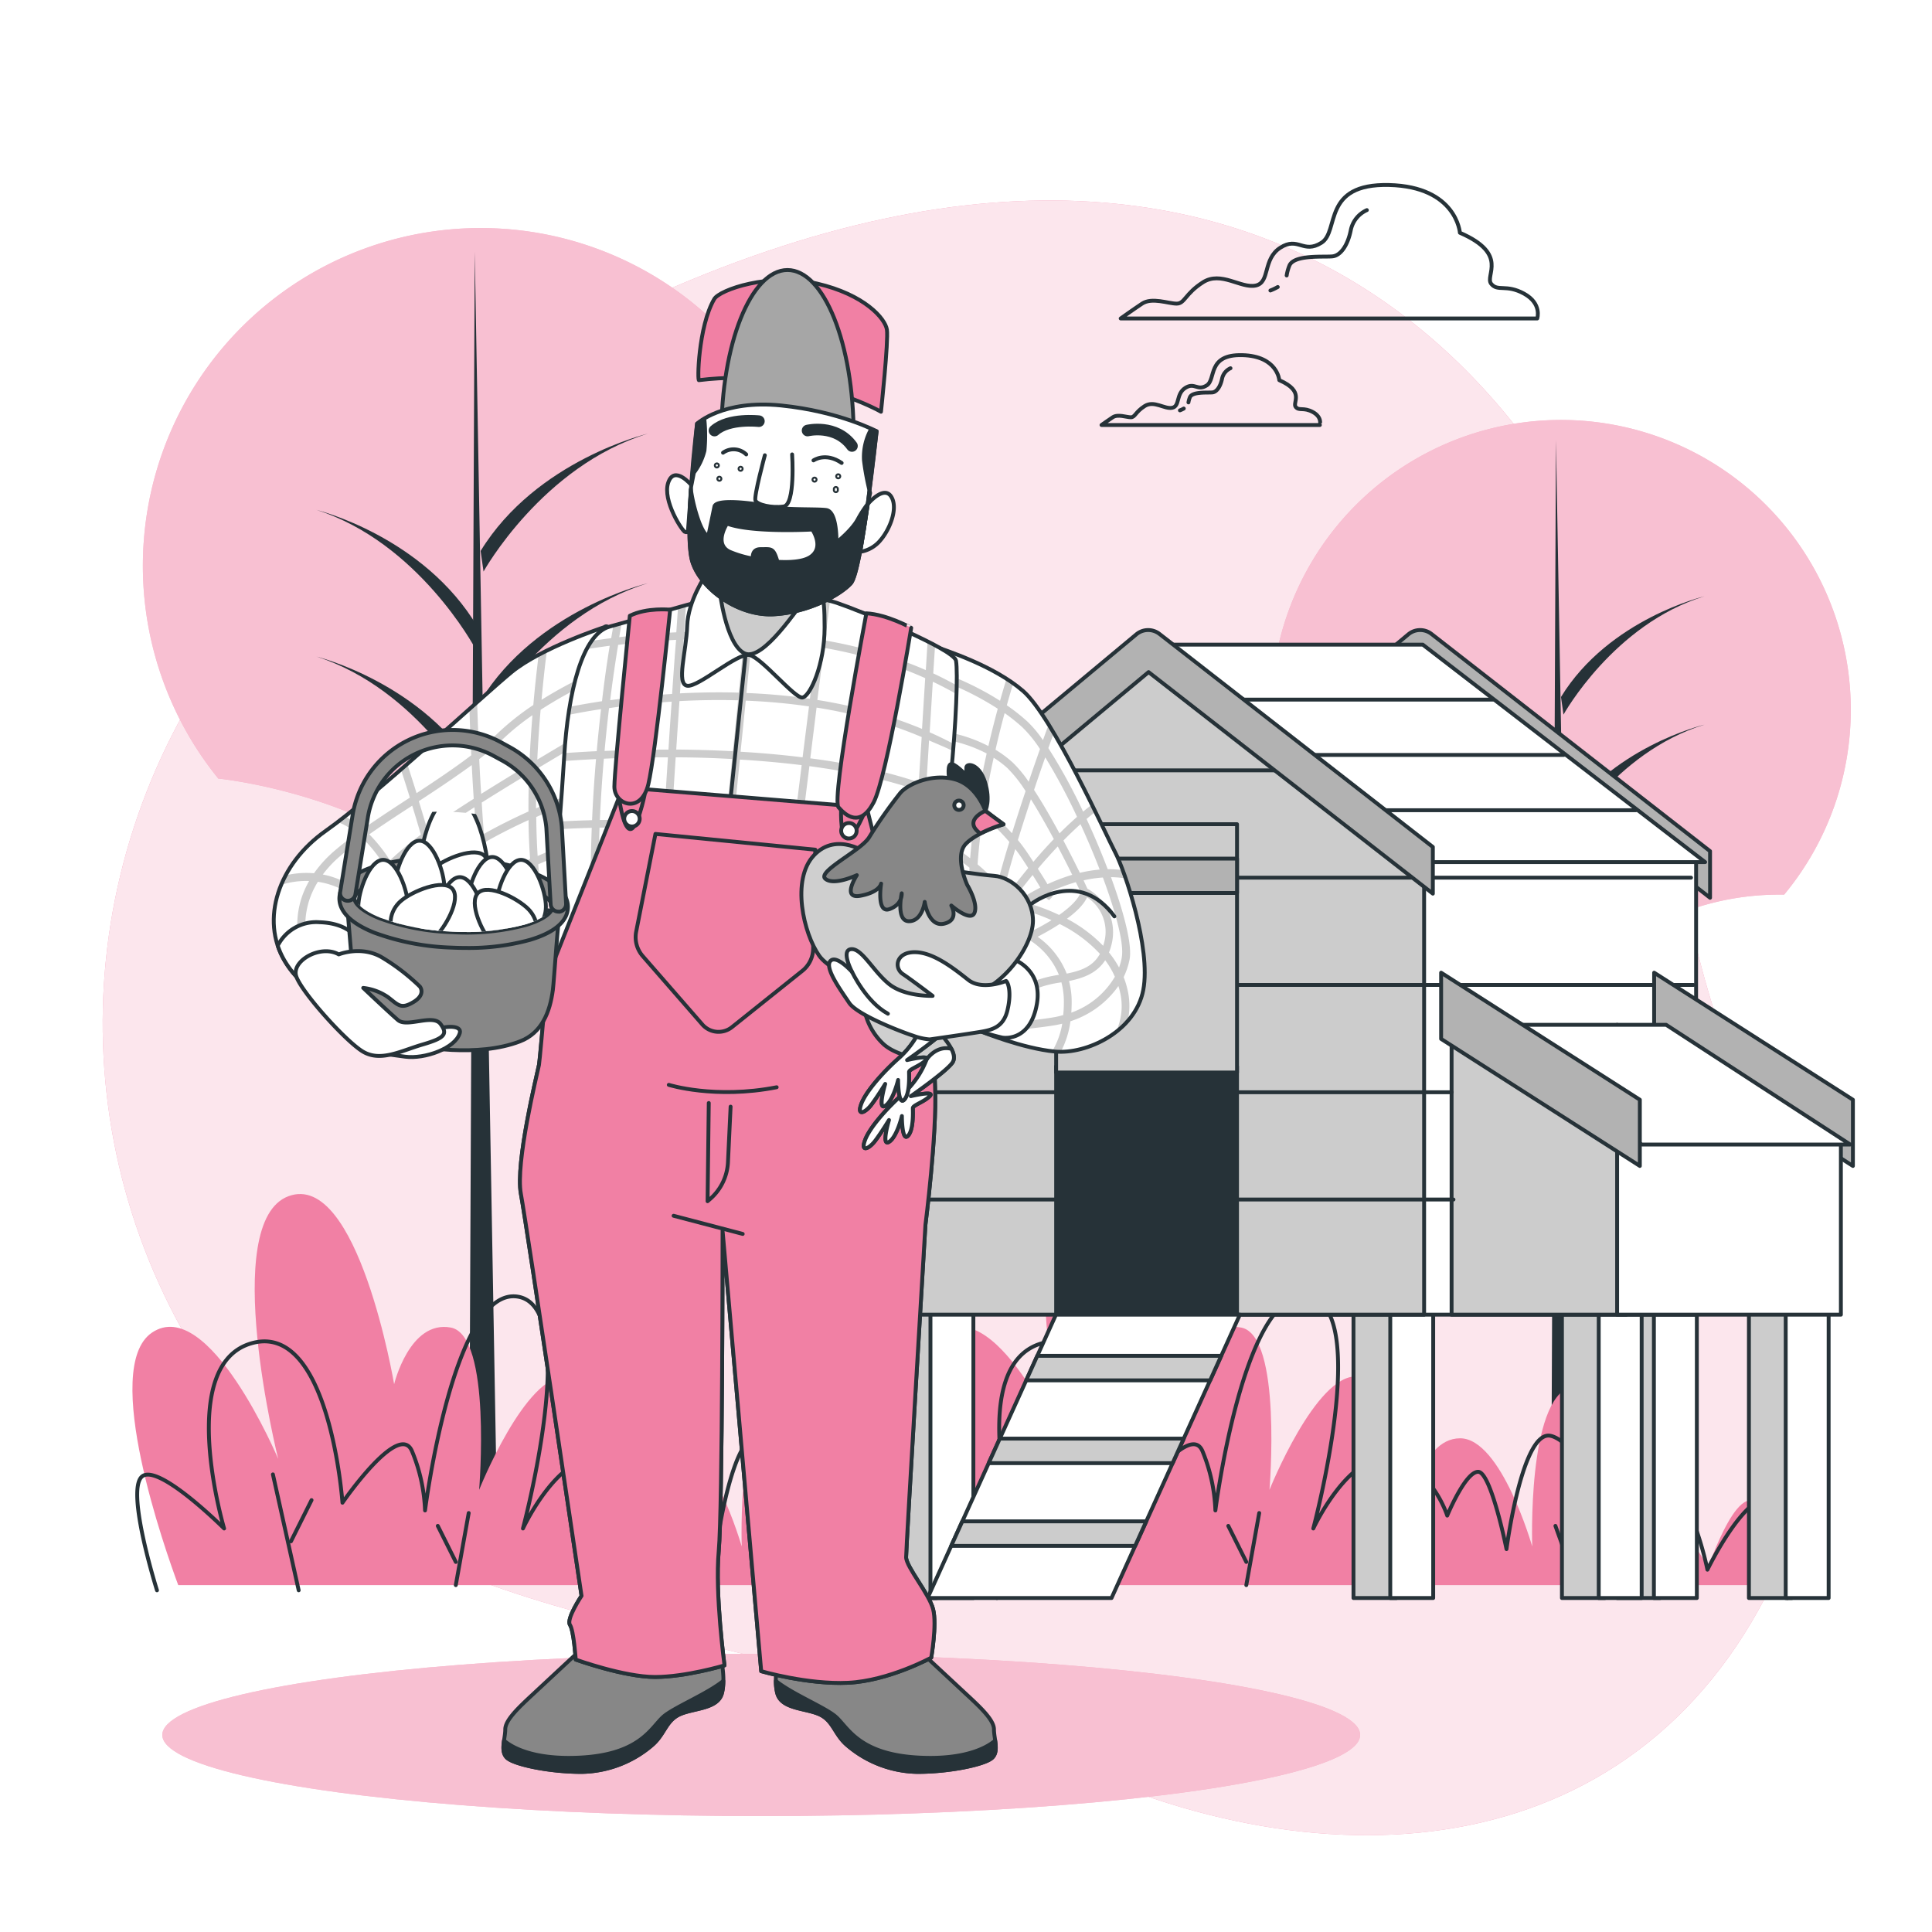 <svg class="animated" id="freepik_stories-farmer" xmlns="http://www.w3.org/2000/svg" xmlns:xlink="http://www.w3.org/1999/xlink" viewBox="0 0 500 500" version="1.1" xmlns:svgjs="http://svgjs.com/svgjs"><style>svg#freepik_stories-farmer:not(.animated) .animable {opacity: 0;}svg#freepik_stories-farmer.animated #freepik--hen-house--inject-24 {animation: 3s Infinite  linear heartbeat;animation-delay: 0s;}            @keyframes heartbeat {                0% {                    transform: scale(1);                }                10% {                    transform: scale(1.1);                }                30% {                    transform: scale(1);                }                40% {                    transform: scale(1);                }                50% {                    transform: scale(1.1);                }                60% {                    transform: scale(1);                }                100% {                    transform: scale(1);                }            }        </style><g id="freepik--background-simple--inject-24" class="animable" style="transform-origin: 249.297px 263.414px;"><path d="M166.19,77.92S90.42,116.52,52.63,176,17.83,312,63.75,368.8s133.69,49.34,207.18,85.32,154.57,28.57,189.32-47.66S442.6,301.74,433.6,213.52,345.07-3.88,166.19,77.92Z" style="fill: #F180A4; transform-origin: 249.297px 263.414px;" id="elhezyaczeu18" class="animable"></path><g id="elbhlkj4d9gke"><path d="M166.19,77.92S90.42,116.52,52.63,176,17.83,312,63.75,368.8s133.69,49.34,207.18,85.32,154.57,28.57,189.32-47.66S442.6,301.74,433.6,213.52,345.07-3.88,166.19,77.92Z" style="fill: rgb(255, 255, 255); opacity: 0.8; transform-origin: 249.297px 263.414px;" class="animable" id="elf9p24u6ves4"></path></g></g><g id="freepik--Clouds--inject-24" class="animable" style="transform-origin: 341.535px 78.93px;"><path d="M394.43,76c-4.68-2.56-6.81-.43-8.52-2.56s4.69-7.67-8.09-13.2c0,0-.85-11.93-18.32-12.36S346.72,59.84,342,62.82s-6-1.7-10.65,1.28-2.56,9-6.39,9.8-8.95-3.84-13.63-.85-4.69,5.53-6.82,5.53-6.39-1.7-8.94,0-5.54,3.84-5.54,3.84H397.84S399.12,78.58,394.43,76Z" style="fill: none; stroke: rgb(38, 50, 56); stroke-linecap: round; stroke-linejoin: round; transform-origin: 344.015px 65.144px;" id="el5jdkufrj1ix" class="animable"></path><path d="M330.68,74.28a15.7,15.7,0,0,1-1.9.9" style="fill: none; stroke: rgb(38, 50, 56); stroke-linecap: round; stroke-linejoin: round; transform-origin: 329.73px 74.73px;" id="el5ozap6vnqpd" class="animable"></path><path d="M353.74,54.38a7.27,7.27,0,0,0-4.16,5.2c-.78,3.9-2.6,6.5-4.68,6.76s-9.88-.52-11.18,2.34a11.36,11.36,0,0,0-.73,2.61" style="fill: none; stroke: rgb(38, 50, 56); stroke-linecap: round; stroke-linejoin: round; transform-origin: 343.365px 62.835px;" id="elpvu6fr0r76h" class="animable"></path><path d="M339.79,106.65c-2.46-1.34-3.57-.22-4.47-1.34s2.46-4-4.24-6.92c0,0-.45-6.26-9.6-6.48s-6.7,6.25-9.16,7.82-3.13-.9-5.58.67-1.34,4.69-3.35,5.13-4.7-2-7.15-.44-2.46,2.9-3.58,2.9-3.35-.89-4.69,0-2.9,2-2.9,2h56.51S342.25,108,339.79,106.65Z" style="fill: none; stroke: rgb(38, 50, 56); stroke-linecap: round; stroke-linejoin: round; transform-origin: 313.367px 100.947px;" id="elmy74x15o1qj" class="animable"></path><path d="M306.36,105.73a6.63,6.63,0,0,1-1,.47" style="fill: none; stroke: rgb(38, 50, 56); stroke-linecap: round; stroke-linejoin: round; transform-origin: 305.86px 105.965px;" id="elcdxnvzhtpu8" class="animable"></path><path d="M318.45,95.3A3.81,3.81,0,0,0,316.27,98c-.41,2-1.36,3.41-2.45,3.55s-5.18-.27-5.86,1.23a6,6,0,0,0-.39,1.36" style="fill: none; stroke: rgb(38, 50, 56); stroke-linecap: round; stroke-linejoin: round; transform-origin: 313.01px 99.72px;" id="el026weebvv7bu" class="animable"></path></g><g id="freepik--Trees--inject-24" class="animable" style="transform-origin: 256.627px 236.294px;"><path d="M56.58,201.5s45,4.45,67.77,32.33c0,0,24.08-32.3,67.34-31.63a87.41,87.41,0,1,0-135.12-.62Z" style="fill: #F180A4; transform-origin: 124.384px 146.424px;" id="el0413czccue4q" class="animable"></path><g id="elhw6cb64py0p"><path d="M56.58,201.5s45,4.45,67.77,32.33c0,0,24.08-32.3,67.34-31.63a87.41,87.41,0,1,0-135.12-.62Z" style="fill: rgb(255, 255, 255); opacity: 0.5; transform-origin: 124.384px 146.424px;" class="animable" id="el0ltsl57kvbk"></path></g><polygon points="122.86 65.16 121.34 409 128.94 409 122.86 65.16" style="fill: rgb(38, 50, 56); transform-origin: 125.14px 237.08px;" id="elwq0tgtud5th" class="animable"></polygon><path d="M125.14,225.33s15.18-27.32,42.51-35.67c0,0-28.85,6.83-43.27,30.36Z" style="fill: rgb(38, 50, 56); transform-origin: 146.015px 207.495px;" id="elq841ve52oj" class="animable"></path><path d="M125.14,147.91s15.18-27.33,42.51-35.68c0,0-28.85,6.83-43.27,30.36Z" style="fill: rgb(38, 50, 56); transform-origin: 146.015px 130.07px;" id="el2nhbf0xzlmh" class="animable"></path><path d="M125.14,186.62s15.18-27.33,42.51-35.68c0,0-28.85,6.83-43.27,30.37Z" style="fill: rgb(38, 50, 56); transform-origin: 146.015px 168.78px;" id="el2hmwd976s2c" class="animable"></path><path d="M122.89,167.64s-14.65-27.33-41-35.68c0,0,27.84,6.84,41.75,30.37Z" style="fill: rgb(38, 50, 56); transform-origin: 102.765px 149.8px;" id="ell74o7edjvc" class="animable"></path><path d="M122.89,205.6s-14.65-27.33-41-35.68c0,0,27.84,6.83,41.75,30.36Z" style="fill: rgb(38, 50, 56); transform-origin: 102.765px 187.76px;" id="eltw1bqljpye" class="animable"></path><path d="M345.8,230.93s38.6,3.82,58.16,27.75c0,0,20.66-27.72,57.78-27.15A75,75,0,1,0,345.79,231Z" style="fill: #F180A4; transform-origin: 403.982px 183.683px;" id="elvvnmabt4it" class="animable"></path><g id="elt2czaepn4tb"><path d="M345.8,230.93s38.6,3.82,58.16,27.75c0,0,20.66-27.72,57.78-27.15A75,75,0,1,0,345.79,231Z" style="fill: rgb(255, 255, 255); opacity: 0.5; transform-origin: 403.982px 183.683px;" class="animable" id="elcvak3cxz28g"></path></g><polygon points="402.68 113.93 401.38 409 407.89 409 402.68 113.93" style="fill: rgb(38, 50, 56); transform-origin: 404.635px 261.465px;" id="el96vmjfr135b" class="animable"></polygon><path d="M404.63,251.38s13-23.45,36.48-30.61c0,0-24.75,5.86-37.13,26Z" style="fill: rgb(38, 50, 56); transform-origin: 422.545px 236.075px;" id="elto9ddn84wu" class="animable"></path><path d="M404.63,184.94s13-23.45,36.48-30.62c0,0-24.75,5.86-37.13,26.06Z" style="fill: rgb(38, 50, 56); transform-origin: 422.545px 169.63px;" id="eln5xj0v3z8rh" class="animable"></path><path d="M404.63,218.16s13-23.45,36.48-30.62c0,0-24.75,5.87-37.13,26.06Z" style="fill: rgb(38, 50, 56); transform-origin: 422.545px 202.85px;" id="elxfyzstu6kze" class="animable"></path><path d="M402.7,201.88s-12.57-23.46-35.2-30.62c0,0,23.89,5.86,35.83,26.06Z" style="fill: rgb(38, 50, 56); transform-origin: 385.415px 186.57px;" id="ellnf3288e5rq" class="animable"></path><path d="M402.7,234.45S390.13,211,367.5,203.83c0,0,23.89,5.86,35.83,26.06Z" style="fill: rgb(38, 50, 56); transform-origin: 385.415px 219.14px;" id="el9cwd3ierwme" class="animable"></path><path d="M255.64,410.23c.14-3.13-.28-9.06-3.68-18-5.33-14-14.66,14-14.66,14s0-3.33-10-14-18.67,8-18.67,8,4.67-44.66-6.67-41.33-10,41.33-10,41.33-8-28-18.66-28-13.34,20-13.34,20-2.66-35.33-13.33-36S124,385.57,124,385.57s3.34-40-7.33-42S102,358.23,102,358.23s-9.33-55.33-27.33-48.66-2.67,68-2.67,68S54,334.9,39.3,344.9C26,354,42.93,401.64,46.13,410.23Z" style="fill: #F180A4; transform-origin: 144.967px 359.621px;" id="eltm5i8eyqfu" class="animable"></path><path d="M40.63,411.57s-8-25.34-4-29.34S58,395.57,58,395.57s-12.66-42.67,7.34-48S88.63,388.9,88.63,388.9s14.67-21.33,18-13.33A44.37,44.37,0,0,1,110,390.9s7.34-58,24-55.33,1.34,60,1.34,60,9.33-20,20-18S170,392.23,170,392.23s4.67-11.33,8-11.33,7.34,20,7.34,20,4-30.67,11.33-29.33S219.3,398.9,219.3,398.9s-2.67-14.67,5.33-15.33,12.67,22.66,12.67,22.66,10.66-22,17.33-18S258,413.57,258,413.57" style="fill: none; stroke: rgb(38, 50, 56); stroke-linecap: round; stroke-linejoin: round; transform-origin: 147.163px 374.525px;" id="el3islugzmjln" class="animable"></path><line x1="77.3" y1="411.57" x2="70.63" y2="381.57" style="fill: none; stroke: rgb(38, 50, 56); stroke-linecap: round; stroke-linejoin: round; transform-origin: 73.965px 396.57px;" id="el7pbqz1yz4v" class="animable"></line><line x1="117.96" y1="410.23" x2="121.3" y2="391.57" style="fill: none; stroke: rgb(38, 50, 56); stroke-linecap: round; stroke-linejoin: round; transform-origin: 119.63px 400.9px;" id="el00di6oqmdb08" class="animable"></line><line x1="203.96" y1="411.57" x2="197.96" y2="394.9" style="fill: none; stroke: rgb(38, 50, 56); stroke-linecap: round; stroke-linejoin: round; transform-origin: 200.96px 403.235px;" id="el2a7nswxz65q" class="animable"></line><line x1="150.63" y1="410.9" x2="157.96" y2="397.57" style="fill: none; stroke: rgb(38, 50, 56); stroke-linecap: round; stroke-linejoin: round; transform-origin: 154.295px 404.235px;" id="eljv7wzac88nq" class="animable"></line><line x1="75.3" y1="398.9" x2="80.63" y2="388.23" style="fill: none; stroke: rgb(38, 50, 56); stroke-linecap: round; stroke-linejoin: round; transform-origin: 77.965px 393.565px;" id="el6qqtd72k9o5" class="animable"></line><line x1="117.96" y1="404.23" x2="113.3" y2="394.9" style="fill: none; stroke: rgb(38, 50, 56); stroke-linecap: round; stroke-linejoin: round; transform-origin: 115.63px 399.565px;" id="elnvbm3rxmdob" class="animable"></line><line x1="153.96" y1="403.57" x2="150.63" y2="397.57" style="fill: none; stroke: rgb(38, 50, 56); stroke-linecap: round; stroke-linejoin: round; transform-origin: 152.295px 400.57px;" id="els5bxh5k8lqj" class="animable"></line><line x1="201.3" y1="402.9" x2="203.3" y2="396.23" style="fill: none; stroke: rgb(38, 50, 56); stroke-linecap: round; stroke-linejoin: round; transform-origin: 202.3px 399.565px;" id="elc9z236rljda" class="animable"></line><path d="M460.22,410.23c.14-3.13-.28-9.06-3.68-18-5.33-14-14.66,14-14.66,14s0-3.33-10-14-18.67,8-18.67,8,4.67-44.66-6.67-41.33-10,41.33-10,41.33-8-28-18.66-28-13.34,20-13.34,20-2.66-35.33-13.33-36-22.67,29.34-22.67,29.34,3.34-40-7.33-42-14.67,14.66-14.67,14.66-9.33-55.33-27.33-48.66-2.67,68-2.67,68-18-42.67-32.66-32.67c-13.34,9.09,3.63,56.74,6.83,65.33Z" style="fill: #F180A4; transform-origin: 349.539px 359.621px;" id="elnfl7xz66qz" class="animable"></path><path d="M245.21,411.57s-8-25.34-4-29.34,21.33,13.34,21.33,13.34-12.66-42.67,7.34-48,23.33,41.33,23.33,41.33,14.67-21.33,18-13.33a44.37,44.37,0,0,1,3.33,15.33s7.34-58,24-55.33,1.34,60,1.34,60,9.33-20,20-18,14.66,14.66,14.66,14.66,4.67-11.33,8-11.33,7.34,20,7.34,20,4-30.67,11.33-29.33,22.67,27.33,22.67,27.33-2.67-14.67,5.33-15.33,12.67,22.66,12.67,22.66,10.66-22,17.33-18,3.33,25.34,3.33,25.34" style="fill: none; stroke: rgb(38, 50, 56); stroke-linecap: round; stroke-linejoin: round; transform-origin: 351.733px 374.525px;" id="elsw8s01nem19" class="animable"></path><line x1="281.88" y1="411.57" x2="275.21" y2="381.57" style="fill: none; stroke: rgb(38, 50, 56); stroke-linecap: round; stroke-linejoin: round; transform-origin: 278.545px 396.57px;" id="eltos27jqf2qs" class="animable"></line><line x1="322.54" y1="410.23" x2="325.88" y2="391.57" style="fill: none; stroke: rgb(38, 50, 56); stroke-linecap: round; stroke-linejoin: round; transform-origin: 324.21px 400.9px;" id="el47e1w70x1kg" class="animable"></line><line x1="408.54" y1="411.57" x2="402.54" y2="394.9" style="fill: none; stroke: rgb(38, 50, 56); stroke-linecap: round; stroke-linejoin: round; transform-origin: 405.54px 403.235px;" id="elxplbrnxy85" class="animable"></line><line x1="355.21" y1="410.9" x2="362.54" y2="397.57" style="fill: none; stroke: rgb(38, 50, 56); stroke-linecap: round; stroke-linejoin: round; transform-origin: 358.875px 404.235px;" id="elffriatxttze" class="animable"></line><line x1="279.88" y1="398.9" x2="285.21" y2="388.23" style="fill: none; stroke: rgb(38, 50, 56); stroke-linecap: round; stroke-linejoin: round; transform-origin: 282.545px 393.565px;" id="elmr8uxybuoa" class="animable"></line><line x1="322.54" y1="404.23" x2="317.88" y2="394.9" style="fill: none; stroke: rgb(38, 50, 56); stroke-linecap: round; stroke-linejoin: round; transform-origin: 320.21px 399.565px;" id="elzm00rwi5ote" class="animable"></line><line x1="358.54" y1="403.57" x2="355.21" y2="397.57" style="fill: none; stroke: rgb(38, 50, 56); stroke-linecap: round; stroke-linejoin: round; transform-origin: 356.875px 400.57px;" id="el1s5u90lf17x" class="animable"></line><line x1="405.88" y1="402.9" x2="407.88" y2="396.23" style="fill: none; stroke: rgb(38, 50, 56); stroke-linecap: round; stroke-linejoin: round; transform-origin: 406.88px 399.565px;" id="elyd167kd41z" class="animable"></line></g><g id="freepik--hen-house--inject-24" class="animable" style="transform-origin: 353.39px 288.314px;"><rect x="231.28" y="335.82" width="11.11" height="77.75" style="fill: rgb(204, 204, 204); stroke: rgb(38, 50, 56); stroke-linecap: round; stroke-linejoin: round; transform-origin: 236.835px 374.695px;" id="el04waau7pgj3i" class="animable"></rect><rect x="240.8" y="335.82" width="11.11" height="77.75" style="fill: rgb(255, 255, 255); stroke: rgb(38, 50, 56); stroke-linecap: round; stroke-linejoin: round; transform-origin: 246.355px 374.695px;" id="el1zm2yf40ysu" class="animable"></rect><rect x="350.28" y="335.82" width="11.11" height="77.75" style="fill: rgb(204, 204, 204); stroke: rgb(38, 50, 56); stroke-linecap: round; stroke-linejoin: round; transform-origin: 355.835px 374.695px;" id="elb03j1duad0s" class="animable"></rect><rect x="359.8" y="335.82" width="11.11" height="77.75" style="fill: rgb(255, 255, 255); stroke: rgb(38, 50, 56); stroke-linecap: round; stroke-linejoin: round; transform-origin: 365.355px 374.695px;" id="elh85o5bc5eqt" class="animable"></rect><rect x="418.51" y="335.82" width="11.11" height="77.75" style="fill: rgb(204, 204, 204); stroke: rgb(38, 50, 56); stroke-linecap: round; stroke-linejoin: round; transform-origin: 424.065px 374.695px;" id="elsfcwgyb57rh" class="animable"></rect><rect x="428.03" y="335.82" width="11.11" height="77.75" style="fill: rgb(255, 255, 255); stroke: rgb(38, 50, 56); stroke-linecap: round; stroke-linejoin: round; transform-origin: 433.585px 374.695px;" id="elo9u1qbe7gzk" class="animable"></rect><rect x="404.23" y="335.82" width="11.11" height="77.75" style="fill: rgb(204, 204, 204); stroke: rgb(38, 50, 56); stroke-linecap: round; stroke-linejoin: round; transform-origin: 409.785px 374.695px;" id="elkhke44trxzh" class="animable"></rect><rect x="413.75" y="335.82" width="11.11" height="77.75" style="fill: rgb(255, 255, 255); stroke: rgb(38, 50, 56); stroke-linecap: round; stroke-linejoin: round; transform-origin: 419.305px 374.695px;" id="elurtpir1knm" class="animable"></rect><rect x="452.62" y="335.82" width="11.11" height="77.75" style="fill: rgb(204, 204, 204); stroke: rgb(38, 50, 56); stroke-linecap: round; stroke-linejoin: round; transform-origin: 458.175px 374.695px;" id="elidc2neua5s" class="animable"></rect><rect x="462.14" y="335.82" width="11.11" height="77.75" style="fill: rgb(255, 255, 255); stroke: rgb(38, 50, 56); stroke-linecap: round; stroke-linejoin: round; transform-origin: 467.695px 374.695px;" id="elprxqkuezura" class="animable"></rect><path d="M370.47,164.07a4.77,4.77,0,0,0-6,.1l-67.09,55.91v12.39l70.23-58.53,74.95,58.4V220.28Z" style="fill: rgb(178, 178, 178); stroke: rgb(38, 50, 56); stroke-linecap: round; stroke-linejoin: round; transform-origin: 369.97px 197.764px;" id="eler907s6hc6u" class="animable"></path><polygon points="438.95 340.24 301.23 340.24 301.23 222.92 367.54 167.83 438.95 222.92 438.95 340.24" style="fill: rgb(255, 255, 255); stroke: rgb(38, 50, 56); stroke-linecap: round; stroke-linejoin: round; transform-origin: 370.09px 254.035px;" id="elemo2l8pqikw" class="animable"></polygon><polygon points="375.67 340.24 420.89 340.24 420.89 296.16 375.67 265.22 375.67 340.24" style="fill: rgb(204, 204, 204); stroke: rgb(38, 50, 56); stroke-linecap: round; stroke-linejoin: round; transform-origin: 398.28px 302.73px;" id="el8wp886eovhb" class="animable"></polygon><polygon points="368.56 340.24 230.84 340.24 230.84 222.92 297.15 167.83 368.56 222.92 368.56 340.24" style="fill: rgb(204, 204, 204); stroke: rgb(38, 50, 56); stroke-linecap: round; stroke-linejoin: round; transform-origin: 299.7px 254.035px;" id="elaw6eoev4bxg" class="animable"></polygon><line x1="258.7" y1="199.37" x2="335.39" y2="199.37" style="fill: none; stroke: rgb(38, 50, 56); stroke-linecap: round; stroke-linejoin: round; transform-origin: 297.045px 199.37px;" id="elgay9kd12rfc" class="animable"></line><line x1="230.49" y1="227.14" x2="437.64" y2="227.14" style="fill: none; stroke: rgb(38, 50, 56); stroke-linecap: round; stroke-linejoin: round; transform-origin: 334.065px 227.14px;" id="elq6z52u0upgi" class="animable"></line><line x1="230.49" y1="254.9" x2="438.28" y2="254.9" style="fill: none; stroke: rgb(38, 50, 56); stroke-linecap: round; stroke-linejoin: round; transform-origin: 334.385px 254.9px;" id="ela62jzxa7to" class="animable"></line><line x1="230.49" y1="282.67" x2="375.67" y2="282.67" style="fill: none; stroke: rgb(38, 50, 56); stroke-linecap: round; stroke-linejoin: round; transform-origin: 303.08px 282.67px;" id="elltubrqdn5q9" class="animable"></line><line x1="230.49" y1="310.44" x2="376.16" y2="310.44" style="fill: none; stroke: rgb(38, 50, 56); stroke-linecap: round; stroke-linejoin: round; transform-origin: 303.325px 310.44px;" id="elqnae3snc79f" class="animable"></line><polygon points="297.82 166.83 368.21 166.83 441.29 223.11 370.9 223.11 297.82 166.83" style="fill: rgb(255, 255, 255); stroke: rgb(38, 50, 56); stroke-linecap: round; stroke-linejoin: round; transform-origin: 369.555px 194.97px;" id="el7db30svh6kn" class="animable"></polygon><line x1="318.88" y1="181.06" x2="386.32" y2="181.06" style="fill: none; stroke: rgb(38, 50, 56); stroke-linecap: round; stroke-linejoin: round; transform-origin: 352.6px 181.06px;" id="elkr1weq1qsyh" class="animable"></line><line x1="337.73" y1="195.38" x2="404.71" y2="195.38" style="fill: none; stroke: rgb(38, 50, 56); stroke-linecap: round; stroke-linejoin: round; transform-origin: 371.22px 195.38px;" id="eljetcbak66pq" class="animable"></line><line x1="356.57" y1="209.69" x2="423.34" y2="209.69" style="fill: none; stroke: rgb(38, 50, 56); stroke-linecap: round; stroke-linejoin: round; transform-origin: 389.955px 209.69px;" id="elex0a1sh2bvi" class="animable"></line><path d="M370.82,219.2l-70.74-55.13a4.77,4.77,0,0,0-6,.1l-66.83,55.69v12.39l70-58.31,73.57,57.33Z" style="fill: rgb(178, 178, 178); stroke: rgb(38, 50, 56); stroke-linecap: round; stroke-linejoin: round; transform-origin: 299.035px 197.654px;" id="elil1xgaywabp" class="animable"></path><polygon points="479.53 301.75 428.09 268.87 428.09 251.73 479.53 284.61 479.53 301.75" style="fill: rgb(178, 178, 178); stroke: rgb(38, 50, 56); stroke-linecap: round; stroke-linejoin: round; transform-origin: 453.81px 276.74px;" id="el8szwq6h2nnt" class="animable"></polygon><polygon points="418.51 340.24 476.42 340.24 476.42 296.16 418.51 265.22 418.51 340.24" style="fill: rgb(255, 255, 255); stroke: rgb(38, 50, 56); stroke-linecap: round; stroke-linejoin: round; transform-origin: 447.465px 302.73px;" id="el349ygapp5yt" class="animable"></polygon><polygon points="424.9 296.2 478.84 296.2 431.2 265.22 375.67 265.22 424.9 296.2" style="fill: rgb(255, 255, 255); stroke: rgb(38, 50, 56); stroke-linecap: round; stroke-linejoin: round; transform-origin: 427.255px 280.71px;" id="eld0wswtesdso" class="animable"></polygon><polygon points="424.39 301.75 372.96 268.87 372.96 251.73 424.39 284.61 424.39 301.75" style="fill: rgb(178, 178, 178); stroke: rgb(38, 50, 56); stroke-linecap: round; stroke-linejoin: round; transform-origin: 398.675px 276.74px;" id="elvjws4jl01p" class="animable"></polygon><rect x="273.33" y="275.98" width="46.81" height="64.26" style="fill: rgb(38, 50, 56); stroke: rgb(38, 50, 56); stroke-linecap: round; stroke-linejoin: round; transform-origin: 296.735px 308.11px;" id="el61kncmgzvpj" class="animable"></rect><rect x="273.33" y="213.3" width="46.81" height="64.26" style="fill: rgb(204, 204, 204); stroke: rgb(38, 50, 56); stroke-linecap: round; stroke-linejoin: round; transform-origin: 296.735px 245.43px;" id="elyrxr8ojig18" class="animable"></rect><rect x="273.33" y="222.2" width="46.81" height="8.9" style="fill: rgb(178, 178, 178); stroke: rgb(38, 50, 56); stroke-linecap: round; stroke-linejoin: round; transform-origin: 296.735px 226.65px;" id="eld3jvdqa5tk5" class="animable"></rect><polygon points="273.28 340.24 320.88 340.24 287.66 413.57 240.06 413.57 273.28 340.24" style="fill: rgb(255, 255, 255); stroke: rgb(38, 50, 56); stroke-linecap: round; stroke-linejoin: round; transform-origin: 280.47px 376.905px;" id="elh8lxbpcyi9e" class="animable"></polygon><polygon points="268.45 350.89 316.05 350.89 313.18 357.24 265.58 357.24 268.45 350.89" style="fill: rgb(204, 204, 204); stroke: rgb(38, 50, 56); stroke-linecap: round; stroke-linejoin: round; transform-origin: 290.815px 354.065px;" id="elm12kln6c3p" class="animable"></polygon><polygon points="258.75 372.31 306.35 372.31 303.47 378.66 255.87 378.66 258.75 372.31" style="fill: rgb(204, 204, 204); stroke: rgb(38, 50, 56); stroke-linecap: round; stroke-linejoin: round; transform-origin: 281.11px 375.485px;" id="elpvlxu0b16" class="animable"></polygon><polygon points="249.04 393.73 296.64 393.73 293.77 400.08 246.17 400.08 249.04 393.73" style="fill: rgb(204, 204, 204); stroke: rgb(38, 50, 56); stroke-linecap: round; stroke-linejoin: round; transform-origin: 271.405px 396.905px;" id="elh5c694p5ndb" class="animable"></polygon></g><g id="freepik--Floor--inject-24" class="animable" style="transform-origin: 197px 449px;"><ellipse cx="197" cy="449" rx="155" ry="21" style="fill: #F180A4; transform-origin: 197px 449px;" id="el5vh0p3hoq64" class="animable"></ellipse><g id="el35zg9pyj7al"><ellipse cx="197" cy="449" rx="155" ry="21" style="fill: rgb(255, 255, 255); opacity: 0.5; transform-origin: 197px 449px;" class="animable" id="elvn5noqwl6y"></ellipse></g></g><g id="freepik--Character--inject-24" class="animable" style="transform-origin: 183.551px 265.511px;"><path d="M254,267s10.8,4.37,19,5.14,20.82-5.14,22.88-15.94-4.89-31.1-7.2-35.47-16.2-35.22-23.91-41.9-20.31-10.55-22.88-11.57-.77,8.74-1.28,14.91-.52,37.53-.52,37.53l-1.8,41.13S247.78,264.41,254,267Z" style="fill: rgb(255, 255, 255); transform-origin: 267.273px 219.696px;" id="elugfgv33pnyj" class="animable"></path><g style="clip-path: url(&quot;#freepik--clip-path--inject-24&quot;); transform-origin: 266.292px 222.785px;" id="el61awm7cc3w" class="animable"><path d="M290.55,225.19a28.12,28.12,0,0,0-3.87-.24c-1.63-4.27-3.5-8.72-5.48-13,.75-.64,1.51-1.25,2.28-1.85l-.91-1.85c-.76.58-1.51,1.18-2.26,1.8a142.28,142.28,0,0,0-9-16.44c.5-1.4,1-2.69,1.38-3.85-.45-.75-.89-1.49-1.33-2.2-.42,1.16-.91,2.5-1.44,4a30.08,30.08,0,0,0-4-4.8,49.49,49.49,0,0,0-5.36-4.23q.9-3.21,1.65-5.69c-.56-.4-1.14-.79-1.73-1.17-.5,1.63-1.06,3.54-1.67,5.69a75.85,75.85,0,0,0-17-8l-.59,1.91a75.7,75.7,0,0,1,17,8.15c-.78,2.9-1.62,6.15-2.43,9.66a37.51,37.51,0,0,0-11-3.68l-.27,2A36.37,36.37,0,0,1,255.35,195c-.86,3.82-1.67,7.91-2.38,12.14a88.09,88.09,0,0,0-7.77-5.69l-1.07,1.69a89.1,89.1,0,0,1,8.47,6.31c-.65,4.15-1.18,8.4-1.52,12.66a60.35,60.35,0,0,0-7.61-5l-.94,1.76a61.17,61.17,0,0,1,8.38,5.7c-.18,2.94-.28,5.88-.24,8.76l2,0c0-2.34,0-4.72.15-7.12a42.54,42.54,0,0,1,4.74,4.92c-.34,1.42-.63,2.77-.88,4l1.23.24c-2,2.85-3.23,4.79-3.42,5.09l1.69,1.06.77-1.18.06.05s.44-.39,1.15-1l0,.22a27.8,27.8,0,0,1,6.43,2.53l-2,.92c-17.89,8.13-22.44,9.26-22.48,9.27l.45,1.95c.18,0,4.64-1.12,22.85-9.4q1.69-.76,3.18-1.5a19.28,19.28,0,0,1,7.46,8.93l-.13,0a30.82,30.82,0,0,0-5.62,1.36c-5.8,2.26-23.55,3.92-23.73,3.94l.19,2c.74-.07,18.21-1.7,24.27-4.06a29,29,0,0,1,5.24-1.26l.42-.08a19.59,19.59,0,0,1,.64,5.07,33.16,33.16,0,0,1-.17,3.42c-.68.19-1.35.36-2,.49-4.43.83-15.09,1.8-22.45,2.41L254,267l.84.33c6.85-.6,14.91-1.39,18.71-2.1.45-.09.91-.19,1.36-.3a20.39,20.39,0,0,1-2.61,7.14l.73.07a14.65,14.65,0,0,0,1.5.07,23.69,23.69,0,0,0,2.5-7.91,24.2,24.2,0,0,0,12.41-9.12c.11.35.22.71.3,1.07a15.78,15.78,0,0,1-1,10.94,21.55,21.55,0,0,0,3.1-2.86,18.33,18.33,0,0,0-.12-8.54,22.1,22.1,0,0,0-.92-2.92,18.72,18.72,0,0,0,1.54-4.6c.7-3.68-1.4-11.92-4.82-21.26a24.09,24.09,0,0,1,3.87.34C291.05,226.57,290.79,225.86,290.55,225.19Zm-5.95-.14a32.67,32.67,0,0,0-5.13.84c-1.11-2.26-2.59-5.2-4.26-8.36,1.43-1.46,2.91-2.88,4.42-4.24C281.42,217.19,283.11,221.19,284.6,225.05Zm-10.5,11.74a51.23,51.23,0,0,0-7.91-3c1.27-.77,2.64-1.53,4.09-2.26a1.93,1.93,0,0,1,.12.29,1,1,0,0,1,0-.35l.59-.29.34.49-.55.83.72.45.58-.57c.32-.32.53-.53,0-1.71a46.15,46.15,0,0,1,6.35-2.37c.62,1.27,1.05,2.17,1.23,2.56C279.55,231.37,278.85,233.46,274.1,236.79Zm7.22-4.57a10.63,10.63,0,0,1,4.38,11.88c-.06.24-.13.45-.2.67a37.1,37.1,0,0,0-9.38-7C279.41,235.37,280.78,233.49,281.32,232.22Zm-13.89-9.17c-.39-.61-.81-1.24-1.26-1.93a46.16,46.16,0,0,0-2.74-3.72c1.08-3.52,2.23-7.1,3.37-10.55,2,3.19,4.06,6.83,5.93,10.31C270.86,219.1,269.09,221.09,267.43,223.05Zm6.31-4c1.45,2.75,2.74,5.3,3.75,7.35a48.5,48.5,0,0,0-6.41,2.43c-.57-1-1.38-2.28-2.49-4C270.2,222.92,271.93,221,273.74,219.06Zm-6.5,7.4c.91,1.43,1.56,2.49,2,3.26a66.7,66.7,0,0,0-8.53,5.19C262.5,232.47,264.71,229.54,267.24,226.46ZM270.51,196a152.46,152.46,0,0,1,8.23,15.4c-1.55,1.37-3.07,2.8-4.54,4.28-2.07-3.83-4.36-7.84-6.59-11.24C268.62,201.41,269.61,198.55,270.51,196ZM260,184.55a48,48,0,0,1,4.58,3.66,32.33,32.33,0,0,1,4.57,5.64c-.9,2.56-1.9,5.42-2.93,8.47a30.88,30.88,0,0,0-4.21-5.06,28.93,28.93,0,0,0-4.37-3.23C258.41,190.61,259.22,187.41,260,184.55Zm-2.83,11.56a25.2,25.2,0,0,1,3.5,2.63,33.72,33.72,0,0,1,4.75,6c-1.18,3.53-2.38,7.23-3.52,10.9a77.09,77.09,0,0,0-7.15-6.94C255.45,204.3,256.28,200.07,257.16,196.11Zm1,32.6a46.88,46.88,0,0,0-5.17-5c.29-4.25.78-8.5,1.4-12.66a68.83,68.83,0,0,1,6.82,6.84C260.05,221.64,259,225.33,258.15,228.71Zm1.53,2.11.12-.09-.07-.09c.81-3.35,1.85-7.06,3-10.9.63.81,1.23,1.64,1.78,2.48s1.11,1.69,1.58,2.43c-2.78,3.37-5.2,6.58-7.09,9.22C259.19,232.9,259.43,231.87,259.68,230.82Zm.2,7.25c1.14-.88,2.6-1.93,4.29-3l-.06.27a47.83,47.83,0,0,1,8,2.8c-1.5.94-3.3,1.95-5.45,3A31.85,31.85,0,0,0,259.88,238.07Zm8.65,4.36c2.25-1.18,4.13-2.28,5.68-3.3a35.62,35.62,0,0,1,10.43,7.73c-1.81,3.31-5,4.39-8.6,5.11A21.07,21.07,0,0,0,268.53,242.43Zm8.7,19.65c.06-.87.1-1.78.1-2.75a21,21,0,0,0-.69-5.44c3.58-.75,7.15-1.95,9.36-5.38a21.29,21.29,0,0,1,2.51,4.27A21.41,21.41,0,0,1,277.23,262.08Zm13.06-14.2a16,16,0,0,1-.7,2.51A24.77,24.77,0,0,0,287,246.5a14.09,14.09,0,0,0,.63-1.93A12.9,12.9,0,0,0,281.43,230c-.19-.4-.54-1.16-1-2.16a30.76,30.76,0,0,1,5-.74C288.81,236.27,291,244.39,290.29,247.88Z" style="fill: rgb(204, 204, 204); transform-origin: 266.292px 222.785px;" id="elwm8e85ze57q" class="animable"></path></g><path d="M254,267s10.8,4.37,19,5.14,20.82-5.14,22.88-15.94-4.89-31.1-7.2-35.47-16.2-35.22-23.91-41.9-20.31-10.55-22.88-11.57-.77,8.74-1.28,14.91-.52,37.53-.52,37.53l-1.8,41.13S247.78,264.41,254,267Z" style="fill: none; stroke: rgb(38, 50, 56); stroke-linecap: round; stroke-linejoin: round; transform-origin: 267.273px 219.696px;" id="ell4uk84pd55" class="animable"></path><path d="M267.06,233.82s12.09-9.26,21.34,3.34" style="fill: none; stroke: rgb(38, 50, 56); stroke-linecap: round; stroke-linejoin: round; transform-origin: 277.73px 233.85px;" id="el747kyns0mbc" class="animable"></path><path d="M180.93,98.38c-.52.86-.25-13.86,3.92-21,1.4-2.39,14.2-6.87,26.57-4s17.67,9.06,18.11,11.93S228,106.56,228,106.56,208.1,95.07,180.93,98.38Z" style="fill: #F180A4; stroke: rgb(38, 50, 56); stroke-linecap: round; stroke-linejoin: round; transform-origin: 205.164px 89.506px;" id="eldvgjfg4orb" class="animable"></path><g id="elldl9w0m1z6"><ellipse cx="203.8" cy="112.63" rx="17.12" ry="42.75" style="fill: rgb(166, 166, 166); stroke: rgb(38, 50, 56); stroke-linecap: round; stroke-linejoin: round; transform-origin: 203.8px 112.63px; transform: rotate(-84.13deg);" class="animable" id="el2p3nva50bi9"></ellipse></g><path d="M156.33,162.33s-16.33,5.34-24,11.67-35.66,32.33-48,41-17,23-10.66,33.67S92.33,262,100.33,260s18-13.67,27-19,16-15,16-15,4.67-33.67,6.34-43.67,8-18.66,8-18.66S157.67,161.33,156.33,162.33Z" style="fill: rgb(255, 255, 255); transform-origin: 114.257px 211.348px;" id="elviv1hbil56p" class="animable"></path><g style="clip-path: url(&quot;#freepik--clip-path-2--inject-24&quot;); transform-origin: 112.31px 212.705px;" id="elmpx257c56q9" class="animable"><path d="M140.15,181.11c.5-5.48,1-9.93,1.41-12.75-.72.35-1.44.72-2.15,1.1-.4,3.14-.92,7.65-1.39,13a67.48,67.48,0,0,0-9.07,7.18c-1.5,1.44-3.2,2.9-5,4.36-.24-5.22-.38-9.47-.46-12.27l-2,1.73c.09,3,.24,7.14.48,12-4.3,3.27-9.22,6.56-14.16,9.81-.91-2.92-1.74-5.48-2.43-7.6l-1.64,1.43c.68,2.08,1.47,4.54,2.33,7.32l-1.24.81c-3.81,2.49-7.48,4.9-10.78,7.21A21.73,21.73,0,0,0,90.54,212c-.47-.26-.92-.48-1.36-.67-.63.49-1.24,1-1.83,1.41a14.86,14.86,0,0,1,2.35,1.08,19.64,19.64,0,0,1,2.67,1.85c-2.15,1.55-4.11,3.05-5.76,4.48A31.57,31.57,0,0,0,81.26,226a22.62,22.62,0,0,0-7.36.56q-.63,1.2-1.14,2.43A21.54,21.54,0,0,1,80,228c-4.74,8.27-4,18,2.27,28.56a1,1,0,0,0,.86.49.94.94,0,0,0,.51-.14,1,1,0,0,0,.35-1.37c-6-10.19-6.58-19.49-1.73-27.33a19.59,19.59,0,0,1,2.39.5,23.26,23.26,0,0,1,8,4.07c-.28.48-.56,1-.8,1.45-5.31,10.57,2.44,17.17,2.52,17.24a1,1,0,0,0,1.41-.13,1,1,0,0,0-.13-1.41c-.07-.06-6.62-5.64-2-14.8.17-.35.38-.7.58-1.06a43.93,43.93,0,0,1,8.14,10,9.49,9.49,0,0,0,.42,4.65,1,1,0,0,0,.9.55,1,1,0,0,0,.45-.1,1,1,0,0,0,.53-1q1.36,2.61,2.66,5.56a1,1,0,0,0,.92.6,1,1,0,0,0,.4-.09,1,1,0,0,0,.51-1.31,80.22,80.22,0,0,0-4.77-9.33,24.51,24.51,0,0,1,1.72-6,151.81,151.81,0,0,1,5.13,16c.57-.44,1.13-.9,1.7-1.37a143.78,143.78,0,0,0-5.67-17.05,34.83,34.83,0,0,1,5-7c1.76,6.72,3.42,13.8,4.74,20.69l1.76-1.46c-1.38-7-3.09-14.15-4.87-20.91.84-.82,1.74-1.63,2.71-2.42a62.58,62.58,0,0,1,6.92-4.8c.27,3.2.57,6.47.91,9.75a43.22,43.22,0,0,0-7.8,5.87,1,1,0,0,0,0,1.41,1,1,0,0,0,1.42,0,38.57,38.57,0,0,1,6.62-5.06c.38,3.58.82,7.17,1.3,10.7.45-.3.91-.59,1.36-.86l.49-.31c-.47-3.53-.89-7.11-1.27-10.68a121.33,121.33,0,0,1,10.8-5.54c.21,2.58.49,5.12.84,7.58.63-.67,1.22-1.32,1.76-1.92-.27-2.13-.5-4.31-.67-6.53,1.7-.75,3.29-1.42,4.66-2,.1-.71.21-1.47.33-2.3-1.46.58-3.21,1.3-5.14,2.14-.21-3.33-.32-6.71-.36-10.09,2.59-1.15,5-2.15,7-3,.1-.76.21-1.52.32-2.3-2.07.82-4.6,1.85-7.37,3.06,0-3.45.07-6.88.2-10.21,3.56-2.16,6.59-3.95,9-5.36.13-.87.26-1.72.38-2.54-2.35,1.37-5.47,3.22-9.26,5.5.22-4.59.52-9,.86-12.89a111.35,111.35,0,0,1,11-6.25c.29-.94.61-1.84.95-2.72A116.63,116.63,0,0,0,140.15,181.11ZM122.09,198c.14,2.73.31,5.66.51,8.73-4.4,2.79-8.38,5.44-12,8-.76-2.61-1.5-5.09-2.21-7.38C113.15,204.24,117.87,201.09,122.09,198Zm-16.17,11c.26-.16.51-.33.76-.5.72,2.34,1.47,4.85,2.24,7.5a90.57,90.57,0,0,0-8,6.67,39.49,39.49,0,0,0-5.35-6.74C98.73,213.69,102.27,211.37,105.92,209ZM93.69,231a25.11,25.11,0,0,0-8.5-4.3c-.56-.15-1.11-.27-1.65-.38a29.31,29.31,0,0,1,4.38-4.67c1.69-1.46,3.73-3,6-4.62a37.14,37.14,0,0,1,5.55,7A44.08,44.08,0,0,0,93.69,231Zm9.17,10.12a43.32,43.32,0,0,0-7.6-8.85,41.22,41.22,0,0,1,5.28-6.47,76.56,76.56,0,0,1,4.54,9.23A29.6,29.6,0,0,0,102.86,241.16Zm3.42-8.31A79.42,79.42,0,0,0,102,224.4a88.49,88.49,0,0,1,7.53-6.33c.71,2.49,1.43,5.08,2.14,7.75A37,37,0,0,0,106.28,232.85Zm9.06-10.41c-.72.58-1.39,1.17-2,1.77-.69-2.55-1.38-5-2.07-7.43,3.47-2.55,7.32-5.14,11.52-7.82q.25,3.89.59,8A67.44,67.44,0,0,0,115.34,222.44Zm9.33-14.7,2.31-1.45q5.43-3.37,9.94-6.11c-.11,3.23-.17,6.54-.15,9.87-3.71,1.68-7.7,3.64-11.52,5.8C125,213.07,124.84,210.36,124.67,207.74Zm1.66,20.08c-.34-3.29-.63-6.56-.9-9.76,3.71-2.13,7.66-4.1,11.36-5.79,0,3.37.17,6.74.4,10.06C133.73,223.89,129.9,225.76,126.33,227.82Zm10.68-30c-3.29,2-7,4.26-11.08,6.8l-1.41.88c-.2-3.18-.36-6.19-.5-9a81.09,81.09,0,0,0,6.32-5.37,63.6,63.6,0,0,1,7.46-6C137.48,189,137.2,193.3,137,197.79Z" style="fill: rgb(204, 204, 204); transform-origin: 112.31px 212.705px;" id="elobrzc0oqxfj" class="animable"></path></g><path d="M156.33,162.33s-16.33,5.34-24,11.67-35.66,32.33-48,41-17,23-10.66,33.67S92.33,262,100.33,260s18-13.67,27-19,16-15,16-15,4.67-33.67,6.34-43.67,8-18.66,8-18.66S157.67,161.33,156.33,162.33Z" style="fill: none; stroke: rgb(38, 50, 56); stroke-linecap: round; stroke-linejoin: round; transform-origin: 114.257px 211.348px;" id="elzt07keuipt" class="animable"></path><path d="M82.67,238.67a11.18,11.18,0,0,0-10.79,6.07,20.36,20.36,0,0,0,1.79,3.93,24,24,0,0,0,12.86,10.46c4.87-1.88,8.47-5.37,8.47-8.46C95,246.67,93.33,239,82.67,238.67Z" style="fill: rgb(255, 255, 255); stroke: rgb(38, 50, 56); stroke-linecap: round; stroke-linejoin: round; transform-origin: 83.44px 248.885px;" id="elc1o0pjuukmb" class="animable"></path><path d="M150,427.23l-11.82,11c-3.84,3.57-7.42,6.87-7.42,9.34s-1.37,5.77.55,7.42,10.72,3.58,19.24,3.58a28.68,28.68,0,0,0,18.15-6.87c3.29-2.75,3.57-6.33,7.14-8s9.9-1.37,11-5.49-.55-10.45-.55-10.45Z" style="fill: rgb(135, 135, 135); stroke: rgb(38, 50, 56); stroke-linecap: round; stroke-linejoin: round; transform-origin: 158.752px 442.9px;" id="el3457vfnf35m" class="animable"></path><path d="M186.82,438.23a13.32,13.32,0,0,0,.37-3.21c-4.15,3.38-12.84,6.9-15.52,9.27-3.12,2.76-5.88,9.72-21.37,10.56-13,.71-18.43-3.12-19.87-4.4-.25,1.76-.37,3.49.86,4.54,1.93,1.65,10.72,3.58,19.24,3.58a28.68,28.68,0,0,0,18.15-6.87c3.29-2.75,3.57-6.33,7.14-8S185.72,442.35,186.82,438.23Z" style="fill: rgb(38, 50, 56); stroke: rgb(38, 50, 56); stroke-linecap: round; stroke-linejoin: round; transform-origin: 158.729px 446.795px;" id="el21v68cuv2ps" class="animable"></path><path d="M238,427.23l11.82,11c3.85,3.57,7.42,6.87,7.42,9.34s1.37,5.77-.55,7.42-10.72,3.58-19.24,3.58a28.65,28.65,0,0,1-18.14-6.87c-3.3-2.75-3.57-6.33-7.15-8s-9.89-1.37-11-5.49.55-10.45.55-10.45Z" style="fill: rgb(135, 135, 135); stroke: rgb(38, 50, 56); stroke-linecap: round; stroke-linejoin: round; transform-origin: 229.246px 442.9px;" id="elvdx7lg135v" class="animable"></path><path d="M201.16,438.23a13.32,13.32,0,0,1-.38-3.21c4.16,3.38,12.84,6.9,15.52,9.27,3.13,2.76,5.89,9.72,21.37,10.56,13,.71,18.43-3.12,19.88-4.4.24,1.76.36,3.49-.87,4.54-1.92,1.65-10.72,3.58-19.24,3.58a28.65,28.65,0,0,1-18.14-6.87c-3.3-2.75-3.57-6.33-7.15-8S202.26,442.35,201.16,438.23Z" style="fill: rgb(38, 50, 56); stroke: rgb(38, 50, 56); stroke-linecap: round; stroke-linejoin: round; transform-origin: 229.243px 446.795px;" id="elx45a1gkszm8" class="animable"></path><path d="M190.5,153s-25.79,7.18-32.79,9.18S147,179,146,196s-6,77-6.5,79.5S133.31,301,134.81,309,150.5,413,150.5,413s-4,6-3,7.5,1.5,9,1.5,9,12.5,4.5,20.5,4.5,18-3,18-3-2.5-18.5-1.5-29.5,1-83,1-83l10,114s12,3.5,22.5,3S241,429,241,429s1.5-8.5.5-12.5-7-11-7-13.5,5-86,5-86,3-23.5,2.5-35.5.5-40,.5-40,2-25.5,3.5-40S247.92,174,247.42,171s-24.92-13-30.92-15S198,153.5,190.5,153Z" style="fill: rgb(255, 255, 255); transform-origin: 191.09px 294.274px;" id="elffqv7x9yvat" class="animable"></path><g style="clip-path: url(&quot;#freepik--clip-path-3--inject-24&quot;); transform-origin: 196.14px 203.995px;" id="elxr5mpyy2ssd" class="animable"><path d="M245.6,205.49c-1.9-.84-3.85-1.62-5.87-2.34l.71-11.53c1.66.75,4.34,1.81,6,2.66l-.1-2q-2.84-1.49-5.74-2.76l.81-13.09c2,.94,3.9,1.94,5.79,3l.4-.7c0-.46,0-.91,0-1.34q-3-1.68-6.08-3.12L242,167c-.62-.33-1.26-.66-1.94-1l-.46,7.42c-2.78-1.22-5.61-2.3-8.48-3.26l1.16-7.79-1.89-.83-1.2,8a121.8,121.8,0,0,0-15.66-3.79l1.26-10.18c-.61-.15-1.27-.3-2-.43l-1.27,10.27a158.63,158.63,0,0,0-16.77-1.76l1-10.26-2-.12-1,10.28c-5.45-.22-10.73-.19-15.71,0,.18-2.6.34-4.92.48-6.88l-2.05.57c-.13,1.87-.28,4-.44,6.4-5.35.27-10.33.73-14.78,1.26q.33-1.89.63-3.57l-2.14.6c-.18,1-.37,2.09-.56,3.22-1.79.23-3.47.47-5.05.72A18.63,18.63,0,0,0,151.8,168c1.85-.29,3.87-.6,6-.88-.69,4.18-1.39,9-2,14.35-3.27.5-6.09,1-8.39,1.45q-.18,1-.33,2.1c2.26-.45,5.12-1,8.47-1.49-.4,3.42-.78,7.05-1.12,10.87-3.23.16-6,.34-8.36.5,0,.36,0,.71-.07,1.06s0,.63-.06,1c2.29-.17,5.09-.35,8.31-.51a384.36,384.36,0,0,0-.54,58.27l2-.14a382.12,382.12,0,0,1,.57-58.23c4.83-.21,10.46-.36,16.58-.35-1.09,16.77-2.18,34.46-2.74,46.3l2,.1c.56-11.86,1.65-29.59,2.75-46.4,4.65,0,9.56.16,14.6.43L185.61,235l2,.2,3.86-38.62c5.26.31,10.64.78,16,1.44l-3.63,29.21,2,.25,3.63-29.2c5.08.68,10.13,1.54,15,2.63l-5.14,34.5,2,.29,5.13-34.34c3.86.92,7.61,2,11.2,3.21l-2.36,38.21,2,.13,2.33-37.65q3,1.09,5.8,2.37C245.47,206.87,245.53,206.17,245.6,205.49Zm-32.35-37.83a121,121,0,0,1,15.62,3.82l-2,13.06a129.3,129.3,0,0,0-15.34-3.39ZM173,194c-6.09,0-11.7.14-16.54.35.35-3.9.75-7.6,1.16-11.09,4.68-.67,10.17-1.29,16.21-1.67C173.54,185.58,173.26,189.75,173,194Zm1-14.41c-6,.37-11.42,1-16.09,1.62.67-5.36,1.38-10.16,2.07-14.32,4.48-.54,9.53-1,15-1.3C174.61,169.74,174.29,174.49,173.94,179.59ZM243.68,227c-34.19-16.18-81.58-15.35-98.85-14.4q-.08,1-.15,2c17-1,64.83-1.9,98.82,14.51C243.56,228.46,243.62,227.75,243.68,227Zm-54-32.58c-5.07-.27-10-.4-14.67-.44.28-4.3.56-8.51.83-12.54,4.78-.25,9.87-.35,15.16-.2Zm1.52-15.17c-5.31-.15-10.42-.05-15.22.19.34-5.09.66-9.84.95-14,5-.2,10.22-.24,15.65,0ZM207.71,196c-5.38-.67-10.78-1.14-16.05-1.45L193,181.33a156.26,156.26,0,0,1,16.37,1.49Zm-14.53-16.66,1.38-13.79a157.44,157.44,0,0,1,16.72,1.76l-1.68,13.53A160,160,0,0,0,193.18,179.35Zm31.59,19.55c-4.91-1.09-10-2-15.07-2.63l1.63-13.14a124.39,124.39,0,0,1,15.29,3.41Zm13,3.57c-3.55-1.19-7.24-2.23-11-3.12l1.83-12.23a103.75,103.75,0,0,1,9.93,3.64Zm.85-13.82q-4.81-2-9.77-3.53l1.94-13q4.4,1.49,8.65,3.39Z" style="fill: rgb(204, 204, 204); transform-origin: 196.14px 203.995px;" id="el39zxe0h62ik" class="animable"></path></g><path d="M190.5,153s-25.79,7.18-32.79,9.18S147,179,146,196s-6,77-6.5,79.5S133.31,301,134.81,309,150.5,413,150.5,413s-4,6-3,7.5,1.5,9,1.5,9,12.5,4.5,20.5,4.5,18-3,18-3-2.5-18.5-1.5-29.5,1-83,1-83l10,114s12,3.5,22.5,3S241,429,241,429s1.5-8.5.5-12.5-7-11-7-13.5,5-86,5-86,3-23.5,2.5-35.5.5-40,.5-40,2-25.5,3.5-40S247.92,174,247.42,171s-24.92-13-30.92-15S198,153.5,190.5,153Z" style="fill: none; stroke: rgb(38, 50, 56); stroke-linecap: round; stroke-linejoin: round; transform-origin: 191.09px 294.274px;" id="el0wa7ys8tpsx" class="animable"></path><line x1="192.88" y1="170.11" x2="188.66" y2="210.67" style="fill: none; stroke: rgb(38, 50, 56); stroke-linecap: round; stroke-linejoin: round; transform-origin: 190.77px 190.39px;" id="elgrvhzbnjxs" class="animable"></line><path d="M187,318.5l10,114s12,3.5,22.5,3S241,429,241,429s1.5-8.5.5-12.5-7-11-7-13.5,5-86,5-86,3-23.5,2.5-35.5c-.06-1.33-.09-2.87-.11-4.53-1-3.21-5.6-18-9.21-33.54-4.08-17.57-8.38-34.49-8.38-34.49l-61-5c-2.82-.63-3.13,2.51-3.13,2.51l-18.68,47c-1,12-1.85,21.19-2,22.14C139,278,133.31,301,134.81,309S150.5,413,150.5,413s-4,6-3,7.5,1.5,9,1.5,9,12.5,4.5,20.5,4.5,18-3,18-3-2.5-18.5-1.5-29.5S187,318.5,187,318.5Z" style="fill: #F180A4; stroke: rgb(38, 50, 56); stroke-linecap: round; stroke-linejoin: round; transform-origin: 188.308px 319.703px;" id="eluy1r66uv2vd" class="animable"></path><path d="M169.63,215.82,211,219.9l-.56,25.7a7.43,7.43,0,0,1-2.79,5.65l-18.22,14.57a5.56,5.56,0,0,1-7.66-.68l-15.44-17.71a7.46,7.46,0,0,1-1.69-6.32Z" style="fill: none; stroke: rgb(38, 50, 56); stroke-linecap: round; stroke-linejoin: round; transform-origin: 187.751px 241.43px;" id="elgw706hut4np" class="animable"></path><path d="M173.08,280.76s11.92,3.76,27.92.62" style="fill: none; stroke: rgb(38, 50, 56); stroke-linecap: round; stroke-linejoin: round; transform-origin: 187.04px 281.696px;" id="el1q1sty3nbht" class="animable"></path><path d="M183.43,285.46l-.31,25.41.7-.61a13.47,13.47,0,0,0,4.58-9.51l.68-14.35" style="fill: none; stroke: rgb(38, 50, 56); stroke-linecap: round; stroke-linejoin: round; transform-origin: 186.1px 298.165px;" id="elajd269ssnbt" class="animable"></path><line x1="174.33" y1="314.64" x2="192.21" y2="319.34" style="fill: none; stroke: rgb(38, 50, 56); stroke-linecap: round; stroke-linejoin: round; transform-origin: 183.27px 316.99px;" id="elpcbgju9iafk" class="animable"></line><path d="M182.7,148.75s-4.64,6.63-4.86,13.26-2.87,15,0,15.46,13-8.62,16.13-7.95,11.7,11.26,13.69,11,5.75-8.61,5.75-18.11-.67-11.49-6-14.58S189.77,141.46,182.7,148.75Z" style="fill: rgb(255, 255, 255); stroke: rgb(38, 50, 56); stroke-linecap: round; stroke-linejoin: round; transform-origin: 194.962px 162.437px;" id="elf90etiytirw" class="animable"></path><path d="M186.23,152.73s1.55,13.92,6.41,16.34S207,156.26,208.1,155.6,196,156.93,186.23,152.73Z" style="fill: rgb(204, 204, 204); stroke: rgb(38, 50, 56); stroke-linecap: round; stroke-linejoin: round; transform-origin: 197.197px 161.03px;" id="elro45pit2knr" class="animable"></path><path d="M224.59,130.45s4.06-4.89,6-2-.22,8.39-2.65,11.26a8.45,8.45,0,0,1-5.31,3.1Z" style="fill: rgb(255, 255, 255); stroke: rgb(38, 50, 56); stroke-linecap: round; stroke-linejoin: round; transform-origin: 226.985px 135.173px;" id="elvgbiktfpot9" class="animable"></path><path d="M178.94,125.56s-4.41-5.31-6-.67,3.76,12.82,4.42,12.82h.66Z" style="fill: rgb(255, 255, 255); stroke: rgb(38, 50, 56); stroke-linecap: round; stroke-linejoin: round; transform-origin: 175.793px 130.349px;" id="elgvxyq4tuvj6" class="animable"></path><path d="M180.4,109.64s-3.56,28.91-1.12,36,12,13.79,20.91,13.34,17.13-4.89,20-8,6.67-39.37,6.67-39.37-9.56-5.12-24.69-6.67S180.4,109.64,180.4,109.64Z" style="fill: rgb(255, 255, 255); stroke: rgb(38, 50, 56); stroke-linecap: round; stroke-linejoin: round; transform-origin: 202.643px 131.847px;" id="elscbjpugfnqf" class="animable"></path><path d="M211.32,124.12a.52.52,0,1,1-.51-.51A.51.51,0,0,1,211.32,124.12Z" style="fill: rgb(255, 255, 255); stroke: rgb(38, 50, 56); stroke-linecap: round; stroke-linejoin: round; stroke-width: 0.5px; transform-origin: 210.8px 124.13px;" id="elmoirjmwkcgr" class="animable"></path><path d="M217.45,123.26a.52.52,0,1,1-.51-.51A.51.51,0,0,1,217.45,123.26Z" style="fill: rgb(255, 255, 255); stroke: rgb(38, 50, 56); stroke-linecap: round; stroke-linejoin: round; stroke-width: 0.5px; transform-origin: 216.93px 123.27px;" id="elb7c9t04hkco" class="animable"></path><path d="M216.82,126.7a.52.52,0,1,1-1,0,.52.52,0,1,1,1,0Z" style="fill: rgb(255, 255, 255); stroke: rgb(38, 50, 56); stroke-linecap: round; stroke-linejoin: round; stroke-width: 0.5px; transform-origin: 216.32px 126.7px;" id="el3quiauclxp6" class="animable"></path><path d="M191.15,121.31a.52.52,0,1,0,.51-.51A.51.51,0,0,0,191.15,121.31Z" style="fill: rgb(255, 255, 255); stroke: rgb(38, 50, 56); stroke-linecap: round; stroke-linejoin: round; stroke-width: 0.5px; transform-origin: 191.67px 121.32px;" id="el0rpnkka77q9k" class="animable"></path><path d="M185,120.45a.52.52,0,1,0,.51-.51A.51.51,0,0,0,185,120.45Z" style="fill: rgb(255, 255, 255); stroke: rgb(38, 50, 56); stroke-linecap: round; stroke-linejoin: round; stroke-width: 0.5px; transform-origin: 185.52px 120.46px;" id="elji0cgpiymo" class="animable"></path><path d="M185.65,123.89a.52.52,0,1,0,.51-.51A.51.51,0,0,0,185.65,123.89Z" style="fill: rgb(255, 255, 255); stroke: rgb(38, 50, 56); stroke-linecap: round; stroke-linejoin: round; stroke-width: 0.5px; transform-origin: 186.17px 123.9px;" id="elxixevl7mzw8" class="animable"></path><path d="M225.42,111.11a14.77,14.77,0,0,0-1.83,8,67.29,67.29,0,0,0,1.6,8.48l-.6,2.83,2.29-18.81Z" style="fill: rgb(38, 50, 56); stroke: rgb(38, 50, 56); stroke-linecap: round; stroke-linejoin: round; transform-origin: 225.223px 120.765px;" id="ellr5k5oni06l" class="animable"></path><path d="M182.32,108.82a41,41,0,0,1,0,7.79,15.63,15.63,0,0,1-2.75,5.74l-.63,3.21,1.46-15.92Z" style="fill: rgb(38, 50, 56); stroke: rgb(38, 50, 56); stroke-linecap: round; stroke-linejoin: round; transform-origin: 180.723px 117.19px;" id="elacof7aehmyv" class="animable"></path><path d="M197.94,117.82s-2.87,10.61-2.43,11.71,4.2,2,7.29,1.55S205,117.6,205,117.6" style="fill: none; stroke: rgb(38, 50, 56); stroke-linecap: round; stroke-linejoin: round; transform-origin: 200.292px 124.399px;" id="el1t09zy6q28s" class="animable"></path><path d="M210.53,119.15s3.1-2.21,7.29.66" style="fill: none; stroke: rgb(38, 50, 56); stroke-linecap: round; stroke-linejoin: round; transform-origin: 214.175px 119.074px;" id="el2dtjb9vbs1" class="animable"></path><path d="M187.12,117.16a4.71,4.71,0,0,1,6,.44" style="fill: none; stroke: rgb(38, 50, 56); stroke-linecap: round; stroke-linejoin: round; transform-origin: 190.12px 116.942px;" id="eltk25xej4698" class="animable"></path><path d="M196.4,109s-7.74-.89-11.49,2.43" style="fill: none; stroke: rgb(38, 50, 56); stroke-linecap: round; stroke-linejoin: round; stroke-width: 3px; transform-origin: 190.655px 110.161px;" id="elgkx9303zvoa" class="animable"></path><path d="M209,111.42s7.29-1.77,11.49,4" style="fill: none; stroke: rgb(38, 50, 56); stroke-linecap: round; stroke-linejoin: round; stroke-width: 3px; transform-origin: 214.745px 113.292px;" id="elq63uizxjyal" class="animable"></path><path d="M222,134.39c-1.54,2.87-5.52,6-5.52,6s.22-8-2.65-8.4-13.26.22-18.34-1.54c0,0-10.16-1.55-10.6.66s-1.55,7.51-1.55,7.51-.88.44-2.43-3.53a42.25,42.25,0,0,1-2.12-8.44c-.5,7.66-.67,15.73.47,19,2.45,7.12,12,13.79,20.91,13.34s17.13-4.89,20-8c1.43-1.54,3.08-11.2,4.38-20.56A29.4,29.4,0,0,0,222,134.39Zm-12.59,9.94c-1.74,1-4.85,1.25-8.19,1.06-1.09-3.7-1.54-3.27-4.4-3.27-1.91,0-2.06,1.46-2,2.44a28,28,0,0,1-6-1.77c-4.2-2-.67-7.29-.67-7.29,6.41,2.43,22.09,1.54,22.09,1.54S213.63,141.9,209.43,144.33Z" style="fill: rgb(38, 50, 56); stroke: rgb(38, 50, 56); stroke-linecap: round; stroke-linejoin: round; transform-origin: 201.477px 142.831px;" id="el1th0nlwdrkn" class="animable"></path><path d="M160.22,206.41s.94,7.84,2.82,8.16,3.77-8.79,3.77-8.79S161.79,206.41,160.22,206.41Z" style="fill: none; stroke: rgb(38, 50, 56); stroke-linecap: round; stroke-linejoin: round; transform-origin: 163.515px 210.179px;" id="elfm8nta337v7" class="animable"></path><path d="M217.71,208.4s-.45,7.89,1.35,8.53,5.24-8,5.24-8S219.25,208.68,217.71,208.4Z" style="fill: none; stroke: rgb(38, 50, 56); stroke-linecap: round; stroke-linejoin: round; transform-origin: 220.98px 212.682px;" id="elbvslrgi6k7a" class="animable"></path><path d="M163,159.36S159,198.88,159,203.59s6.9,7.21,8.79-.63,5.64-45.17,5.64-45.17S167.43,157.16,163,159.36Z" style="fill: #F180A4; stroke: rgb(38, 50, 56); stroke-linecap: round; stroke-linejoin: round; transform-origin: 166.215px 182.857px;" id="elea25hm29y8s" class="animable"></path><path d="M224.21,158.73s-9.1,48-7.21,50.19,5.64,5.33,9.09-1.25,9.73-45.18,9.73-45.18S229.54,159,224.21,158.73Z" style="fill: #F180A4; stroke: rgb(38, 50, 56); stroke-linecap: round; stroke-linejoin: round; transform-origin: 226.281px 185.175px;" id="eljrxn03sprkg" class="animable"></path><path d="M165.55,211.9a2,2,0,1,1-2-2A2,2,0,0,1,165.55,211.9Z" style="fill: rgb(255, 255, 255); stroke: rgb(38, 50, 56); stroke-linecap: round; stroke-linejoin: round; transform-origin: 163.55px 211.9px;" id="eltk6ddtk0bu" class="animable"></path><path d="M221.7,215a2,2,0,1,1-2-2A2,2,0,0,1,221.7,215Z" style="fill: rgb(255, 255, 255); stroke: rgb(38, 50, 56); stroke-linecap: round; stroke-linejoin: round; transform-origin: 219.7px 215px;" id="el541u4mlt50m" class="animable"></path><path d="M262.18,248.22s7.71,2.57,6.17,11.56-7.46,9-9,8.74A55.33,55.33,0,0,1,254,267s3.86-4.88,2.06-10.28S254.47,247.7,262.18,248.22Z" style="fill: rgb(255, 255, 255); stroke: rgb(38, 50, 56); stroke-linecap: round; stroke-linejoin: round; transform-origin: 261.277px 258.38px;" id="elgbf0jnrdsrd" class="animable"></path><path d="M223.88,262.1a16.55,16.55,0,0,0,4.88,8.22c3.86,3.35,11.05,3.86,11.05,3.86a23.16,23.16,0,0,1-5.91,8.74c-4.11,3.6-8.74,8.74-10,12.08s1,2.32,2.57.26,3.6-5.4,3.6-5.4-2.06,6.94,0,5.66,3.34-6.69,3.34-6.69,0,6.69,1.54,5.15,1.29-6.43,1.29-7.2,2.82-1.55,4.37-3.09-4.89,0-4.89,0,9.26-6.42,10.8-8.74-2.32-6.43-3.34-7.71S223.88,262.1,223.88,262.1Z" style="fill: rgb(207, 207, 207); stroke: rgb(38, 50, 56); stroke-linecap: round; stroke-linejoin: round; transform-origin: 235.205px 279.632px;" id="el51o8nb437ed" class="animable"></path><path d="M239.81,274.18a23.16,23.16,0,0,1-5.91,8.74c-4.11,3.6-8.74,8.74-10,12.08s1,2.32,2.57.26,3.6-5.4,3.6-5.4-2.06,6.94,0,5.66,3.34-6.69,3.34-6.69,0,6.69,1.54,5.15,1.29-6.43,1.29-7.2,2.82-1.55,4.37-3.09-4.89,0-4.89,0,9.26-6.42,10.8-8.74c.64-1,.34-2.25-.3-3.51C242.27,270.43,239.81,274.18,239.81,274.18Z" style="fill: rgb(255, 255, 255); stroke: rgb(38, 50, 56); stroke-linecap: round; stroke-linejoin: round; transform-origin: 235.204px 284.216px;" id="el82rqbad4za6" class="animable"></path><path d="M222.89,252.76a16.61,16.61,0,0,0,4.89,8.22c3.85,3.34,11.05,3.86,11.05,3.86a23.3,23.3,0,0,1-5.91,8.74c-4.11,3.6-8.74,8.74-10,12.08s1,2.32,2.57.26,3.6-5.4,3.6-5.4-2.05,6.94,0,5.66,3.34-6.69,3.34-6.69,0,6.69,1.55,5.14,1.28-6.42,1.28-7.19,2.83-1.55,4.37-3.09-4.88,0-4.88,0,9.25-6.43,10.8-8.74-2.32-6.43-3.35-7.71S222.89,252.76,222.89,252.76Z" style="fill: rgb(255, 255, 255); stroke: rgb(38, 50, 56); stroke-linecap: round; stroke-linejoin: round; transform-origin: 234.232px 270.292px;" id="elb6d20fo80p4" class="animable"></path><path d="M238.83,264.84a23.3,23.3,0,0,1-5.91,8.74c-4.11,3.6-8.74,8.74-10,12.08s1,2.32,2.57.26,3.6-5.4,3.6-5.4-2.05,6.94,0,5.66,3.34-6.69,3.34-6.69,0,6.69,1.55,5.14,1.28-6.42,1.28-7.19,2.83-1.55,4.37-3.09-4.88,0-4.88,0,9.25-6.43,10.8-8.74c.64-1,.34-2.25-.31-3.51C241.28,261.09,238.83,264.84,238.83,264.84Z" style="fill: rgb(255, 255, 255); stroke: rgb(38, 50, 56); stroke-linecap: round; stroke-linejoin: round; transform-origin: 234.229px 274.876px;" id="elko37fnq5vv" class="animable"></path><path d="M224.67,221s-8-6-14,.33-2.67,20.34,1.33,26,23.33,12.34,35,11.34,20.33-13.67,20.33-20.34-5.66-11.33-10-11.66S244.67,225,244.67,225,228.33,224,224.67,221Z" style="fill: rgb(207, 207, 207); stroke: rgb(38, 50, 56); stroke-linecap: round; stroke-linejoin: round; transform-origin: 237.362px 238.599px;" id="el6u3d3upe35q" class="animable"></path><path d="M255,209.86s1.43-2.67-.1-7.48-4.81-5-4.81-3.72v2s-3.27-3.5-4.15-2.84-.22,4.37-.22,4.37S252.65,203.79,255,209.86Z" style="fill: rgb(38, 50, 56); stroke: rgb(38, 50, 56); stroke-linecap: round; stroke-linejoin: round; transform-origin: 250.545px 203.799px;" id="el4f14t3vefq" class="animable"></path><path d="M255,209.86s-2.19-6.59-7.84-8.16-11.92,1-14.12,3.46a123.87,123.87,0,0,0-8.15,11.6c-2.2,3.45-13.49,8.79-11.29,10.67s8.15-.94,8.15-.94-4.08,6.27.94,5.33,5.34-3.14,5.34-3.14-1.26,7.85,2.19,6.59,3.14-4.08,3.14-4.08-1.57,7.22,1.88,7.22,4.08-5,4.08-5,.94,6.59,5,5.64,1.88-4.7,1.88-4.7,5,4.39,6,1.88-1.88-7.21-1.88-7.21-3.45-7.53-.32-10.67,9.73-5,9.73-5Z" style="fill: rgb(135, 135, 135); stroke: rgb(38, 50, 56); stroke-linecap: round; stroke-linejoin: round; transform-origin: 236.524px 220.181px;" id="el324i7v970i2" class="animable"></path><path d="M253.07,215.19c.21.19.42.36.63.53a35.74,35.74,0,0,1,6-2.41L255,209.86S249.62,212.06,253.07,215.19Z" style="fill: #F180A4; stroke: rgb(38, 50, 56); stroke-linecap: round; stroke-linejoin: round; transform-origin: 255.808px 212.79px;" id="eloql64kjnuei" class="animable"></path><path d="M249.39,208.39a1.21,1.21,0,1,1-1.2-1.2A1.2,1.2,0,0,1,249.39,208.39Z" style="fill: rgb(255, 255, 255); stroke: rgb(38, 50, 56); stroke-linecap: round; stroke-linejoin: round; transform-origin: 248.18px 208.4px;" id="el1e96ll9rp3o" class="animable"></path><path d="M260.38,253.87s-6.17,2.57-9.77-.26-9-7.19-13.88-7.19-5.4,4.11-3.09,5.65,7.72,5.66,7.72,5.66-7.2.25-11.31-3.09-7-9.25-9.77-9,.25,5.92.25,5.92-4.11-4.63-5.65-2.83,2.83,7.71,4.88,10.8S233.13,267,236.22,268a16.18,16.18,0,0,0,4.37,1S251.13,267.5,254,267s5.66-1.28,6.69-5.4S261.15,254.64,260.38,253.87Z" style="fill: rgb(255, 255, 255); stroke: rgb(38, 50, 56); stroke-linecap: round; stroke-linejoin: round; transform-origin: 237.903px 257.316px;" id="el7197wnt6fsv" class="animable"></path><path d="M220.53,251.56s3.6,7.71,9.26,10.79" style="fill: rgb(255, 255, 255); stroke: rgb(38, 50, 56); stroke-linecap: round; stroke-linejoin: round; transform-origin: 225.16px 256.955px;" id="elm4f7vto55o8" class="animable"></path><path d="M145,235.75l-55.25-2.5L92,260h.28c1.6,6.07,11.92,11.14,24.65,11.73,5.77.27,12.11-.11,17.61-2.21,5.73-2.18,7.79-7.67,8.54-13.32C143.39,253.93,144.53,235.73,145,235.75Z" style="fill: rgb(135, 135, 135); stroke: rgb(38, 50, 56); stroke-linecap: round; stroke-linejoin: round; transform-origin: 117.375px 252.528px;" id="elsuuzt50wwj" class="animable"></path><path d="M120.62,245.33q-1.87,0-3.78-.09a63.63,63.63,0,0,1-20-3.87c-7.66-3.07-9.13-6.65-9-9.12s1.91-5.89,9.83-8.25a63.88,63.88,0,0,1,20.3-2,63.63,63.63,0,0,1,20,3.87c7.66,3.07,9.13,6.65,9,9.12h0c-.12,2.46-1.91,5.89-9.83,8.25A59.7,59.7,0,0,1,120.62,245.33Zm-6.51-19.41a55.29,55.29,0,0,0-15.36,1.92c-5.06,1.5-6.92,3.41-7,4.6s1.62,3.26,6.51,5.22A59.56,59.56,0,0,0,117,241.24a59.75,59.75,0,0,0,19-1.83c5.06-1.5,6.92-3.41,7-4.6h0c.06-1.18-1.62-3.26-6.51-5.22A59.56,59.56,0,0,0,117.73,226C116.51,226,115.3,225.92,114.11,225.92Z" style="fill: rgb(135, 135, 135); stroke: rgb(38, 50, 56); stroke-linecap: round; stroke-linejoin: round; transform-origin: 117.405px 233.606px;" id="el5pppe4k3vfg" class="animable"></path><g style="clip-path: url(&quot;#freepik--clip-path-4--inject-24&quot;); transform-origin: 117.38px 232.109px;" id="elaecjqauzh4i" class="animable"><g id="elqd94x75c8ug"><ellipse cx="117.38" cy="233.55" rx="9.54" ry="27.37" style="fill: rgb(255, 255, 255); stroke: rgb(38, 50, 56); stroke-linecap: round; stroke-linejoin: round; transform-origin: 117.38px 233.55px; transform: rotate(-87.34deg);" class="animable" id="elph56o5jv5yk"></ellipse></g><path d="M120.65,234.44c-3,2.62-7.31,2.59-9.66-.08s-1.83-7,1.15-9.59,11-5.84,13.35-3.17S123.63,231.81,120.65,234.44Z" style="fill: rgb(255, 255, 255); stroke: rgb(38, 50, 56); stroke-miterlimit: 10; transform-origin: 117.846px 228.493px;" id="ellxnly0fvdei" class="animable"></path><path d="M115,229.7c0,4-2.88,7.19-6.44,7.19s-6.44-3.22-6.44-7.19,2.89-12.12,6.44-12.12S115,225.72,115,229.7Z" style="fill: rgb(255, 255, 255); stroke: rgb(38, 50, 56); stroke-miterlimit: 10; transform-origin: 108.56px 227.235px;" id="el76yscq7hv3b" class="animable"></path><path d="M133.85,233.91c0,4-2.89,7.2-6.44,7.2s-6.44-3.23-6.44-7.2,2.88-12.12,6.44-12.12S133.85,229.93,133.85,233.91Z" style="fill: rgb(255, 255, 255); stroke: rgb(38, 50, 56); stroke-miterlimit: 10; transform-origin: 127.41px 231.45px;" id="el2wult5bdb0d" class="animable"></path><path d="M125.43,239.11c0,4-2.89,7.2-6.44,7.2s-6.44-3.23-6.44-7.2S115.43,227,119,227,125.43,235.13,125.43,239.11Z" style="fill: rgb(255, 255, 255); stroke: rgb(38, 50, 56); stroke-miterlimit: 10; transform-origin: 118.99px 236.655px;" id="ellzneivfmdq" class="animable"></path><path d="M105.61,234.65c0,4-2.88,7.2-6.44,7.2s-6.44-3.22-6.44-7.2,2.88-12.12,6.44-12.12S105.61,230.68,105.61,234.65Z" style="fill: rgb(255, 255, 255); stroke: rgb(38, 50, 56); stroke-miterlimit: 10; transform-origin: 99.17px 232.19px;" id="ellx574o6sru" class="animable"></path><path d="M141.28,234.65c0,4-2.89,7.2-6.44,7.2s-6.44-3.22-6.44-7.2,2.88-12.12,6.44-12.12S141.28,230.68,141.28,234.65Z" style="fill: rgb(255, 255, 255); stroke: rgb(38, 50, 56); stroke-miterlimit: 10; transform-origin: 134.84px 232.19px;" id="eleiynwlb1lt8" class="animable"></path><path d="M112.23,242.86c-3,2.63-7.31,2.59-9.66-.08s-1.84-7,1.15-9.59,11-5.84,13.35-3.17S115.21,240.23,112.23,242.86Z" style="fill: rgb(255, 255, 255); stroke: rgb(38, 50, 56); stroke-miterlimit: 10; transform-origin: 109.425px 236.915px;" id="eljg5e4dpvepg" class="animable"></path><path d="M136.79,235.33c2.76,2.86,2.92,7.19.36,9.65s-6.88,2.15-9.63-.71-6.34-10.73-3.77-13.2S134,232.47,136.79,235.33Z" style="fill: rgb(255, 255, 255); stroke: rgb(38, 50, 56); stroke-miterlimit: 10; transform-origin: 130.918px 238.46px;" id="elr36lw0bsam" class="animable"></path></g><path d="M144.51,235.93a2,2,0,0,1-2-1.82l-1.11-19.79a22.13,22.13,0,0,0-11.48-17.51l-2.17-1.18a22.2,22.2,0,0,0-32.55,15.94l-3.24,20a2,2,0,0,1-3.94-.64l3.24-20a26.2,26.2,0,0,1,38.41-18.82l2.17,1.19A26.16,26.16,0,0,1,145.4,214l1.1,19.79a2,2,0,0,1-1.81,2.17Z" style="fill: rgb(135, 135, 135); stroke: rgb(38, 50, 56); stroke-linecap: round; stroke-linejoin: round; transform-origin: 117.259px 212.435px;" id="el7lkxzzt51i" class="animable"></path><path d="M99,272.67s.87.13,5.87.8,13-2.16,14.13-6.14c.59-2-3.67-2-6.67-.66S99,272.67,99,272.67Z" style="fill: rgb(255, 255, 255); stroke: rgb(38, 50, 56); stroke-linecap: round; stroke-linejoin: round; transform-origin: 109.028px 269.652px;" id="elw5tp1fe1kib" class="animable"></path><path d="M87.67,247s5.66-2.33,11,.67a53.74,53.74,0,0,1,10,7.66s1.66,2-1.67,4-4,.67-6.67-1.33A14.07,14.07,0,0,0,94,255.67s6.67,6.33,9,8.33,9-1.67,11,1,1,3.67-4.67,5.33S98.33,275,93.67,272s-15.67-15.33-17-19.33S83,244.33,87.67,247Z" style="fill: rgb(255, 255, 255); stroke: rgb(38, 50, 56); stroke-linecap: round; stroke-linejoin: round; transform-origin: 95.731px 259.707px;" id="elfusgo10l34e" class="animable"></path></g><defs><clipPath id="freepik--clip-path--inject-24"><path d="M254,267s10.8,4.37,19,5.14,20.82-5.14,22.88-15.94-4.89-31.1-7.2-35.47-16.2-35.22-23.91-41.9-20.31-10.55-22.88-11.57-.77,8.74-1.28,14.91-.52,37.53-.52,37.53l-1.8,41.13S247.78,264.41,254,267Z" style="fill:#fff;stroke:#263238;stroke-linecap:round;stroke-linejoin:round"></path></clipPath><clipPath id="freepik--clip-path-2--inject-24"><path d="M156.33,162.33s-16.33,5.34-24,11.67-35.66,32.33-48,41-17,23-10.66,33.67S92.33,262,100.33,260s18-13.67,27-19,16-15,16-15,4.67-33.67,6.34-43.67,8-18.66,8-18.66S157.67,161.33,156.33,162.33Z" style="fill:#fff;stroke:#263238;stroke-linecap:round;stroke-linejoin:round"></path></clipPath><clipPath id="freepik--clip-path-3--inject-24"><path d="M190.5,153s-25.79,7.18-32.79,9.18S147,179,146,196s-6,77-6.5,79.5S133.31,301,134.81,309,150.5,413,150.5,413s-4,6-3,7.5,1.5,9,1.5,9,12.5,4.5,20.5,4.5,18-3,18-3-2.5-18.5-1.5-29.5,1-83,1-83l10,114s12,3.5,22.5,3S241,429,241,429s1.5-8.5.5-12.5-7-11-7-13.5,5-86,5-86,3-23.5,2.5-35.5.5-40,.5-40,2-25.5,3.5-40S247.92,174,247.42,171s-24.92-13-30.92-15S198,153.5,190.5,153Z" style="fill:#fff;stroke:#263238;stroke-linecap:round;stroke-linejoin:round"></path></clipPath><clipPath id="freepik--clip-path-4--inject-24"><path d="M129.36,211.9c-8.85-2.38-20.78-2.36-26.21-.47a24,24,0,0,0-9.09,6l-1.6,13.86a1.94,1.94,0,0,0-.44,1.06c-.06,1.18,1.6,3.23,6.45,5.18A59.09,59.09,0,0,0,117,241.1a59.28,59.28,0,0,0,18.8-1.82c5-1.49,6.85-3.38,6.91-4.55l.19-13.86C140.82,220.54,138,214.23,129.36,211.9Z" style="fill:none"></path></clipPath></defs><defs>     <filter id="active" height="200%">         <feMorphology in="SourceAlpha" result="DILATED" operator="dilate" radius="2"></feMorphology>                <feFlood flood-color="#32DFEC" flood-opacity="1" result="PINK"></feFlood>        <feComposite in="PINK" in2="DILATED" operator="in" result="OUTLINE"></feComposite>        <feMerge>            <feMergeNode in="OUTLINE"></feMergeNode>            <feMergeNode in="SourceGraphic"></feMergeNode>        </feMerge>    </filter>    <filter id="hover" height="200%">        <feMorphology in="SourceAlpha" result="DILATED" operator="dilate" radius="2"></feMorphology>                <feFlood flood-color="#ff0000" flood-opacity="0.5" result="PINK"></feFlood>        <feComposite in="PINK" in2="DILATED" operator="in" result="OUTLINE"></feComposite>        <feMerge>            <feMergeNode in="OUTLINE"></feMergeNode>            <feMergeNode in="SourceGraphic"></feMergeNode>        </feMerge>            <feColorMatrix type="matrix" values="0   0   0   0   0                0   1   0   0   0                0   0   0   0   0                0   0   0   1   0 "></feColorMatrix>    </filter></defs></svg>